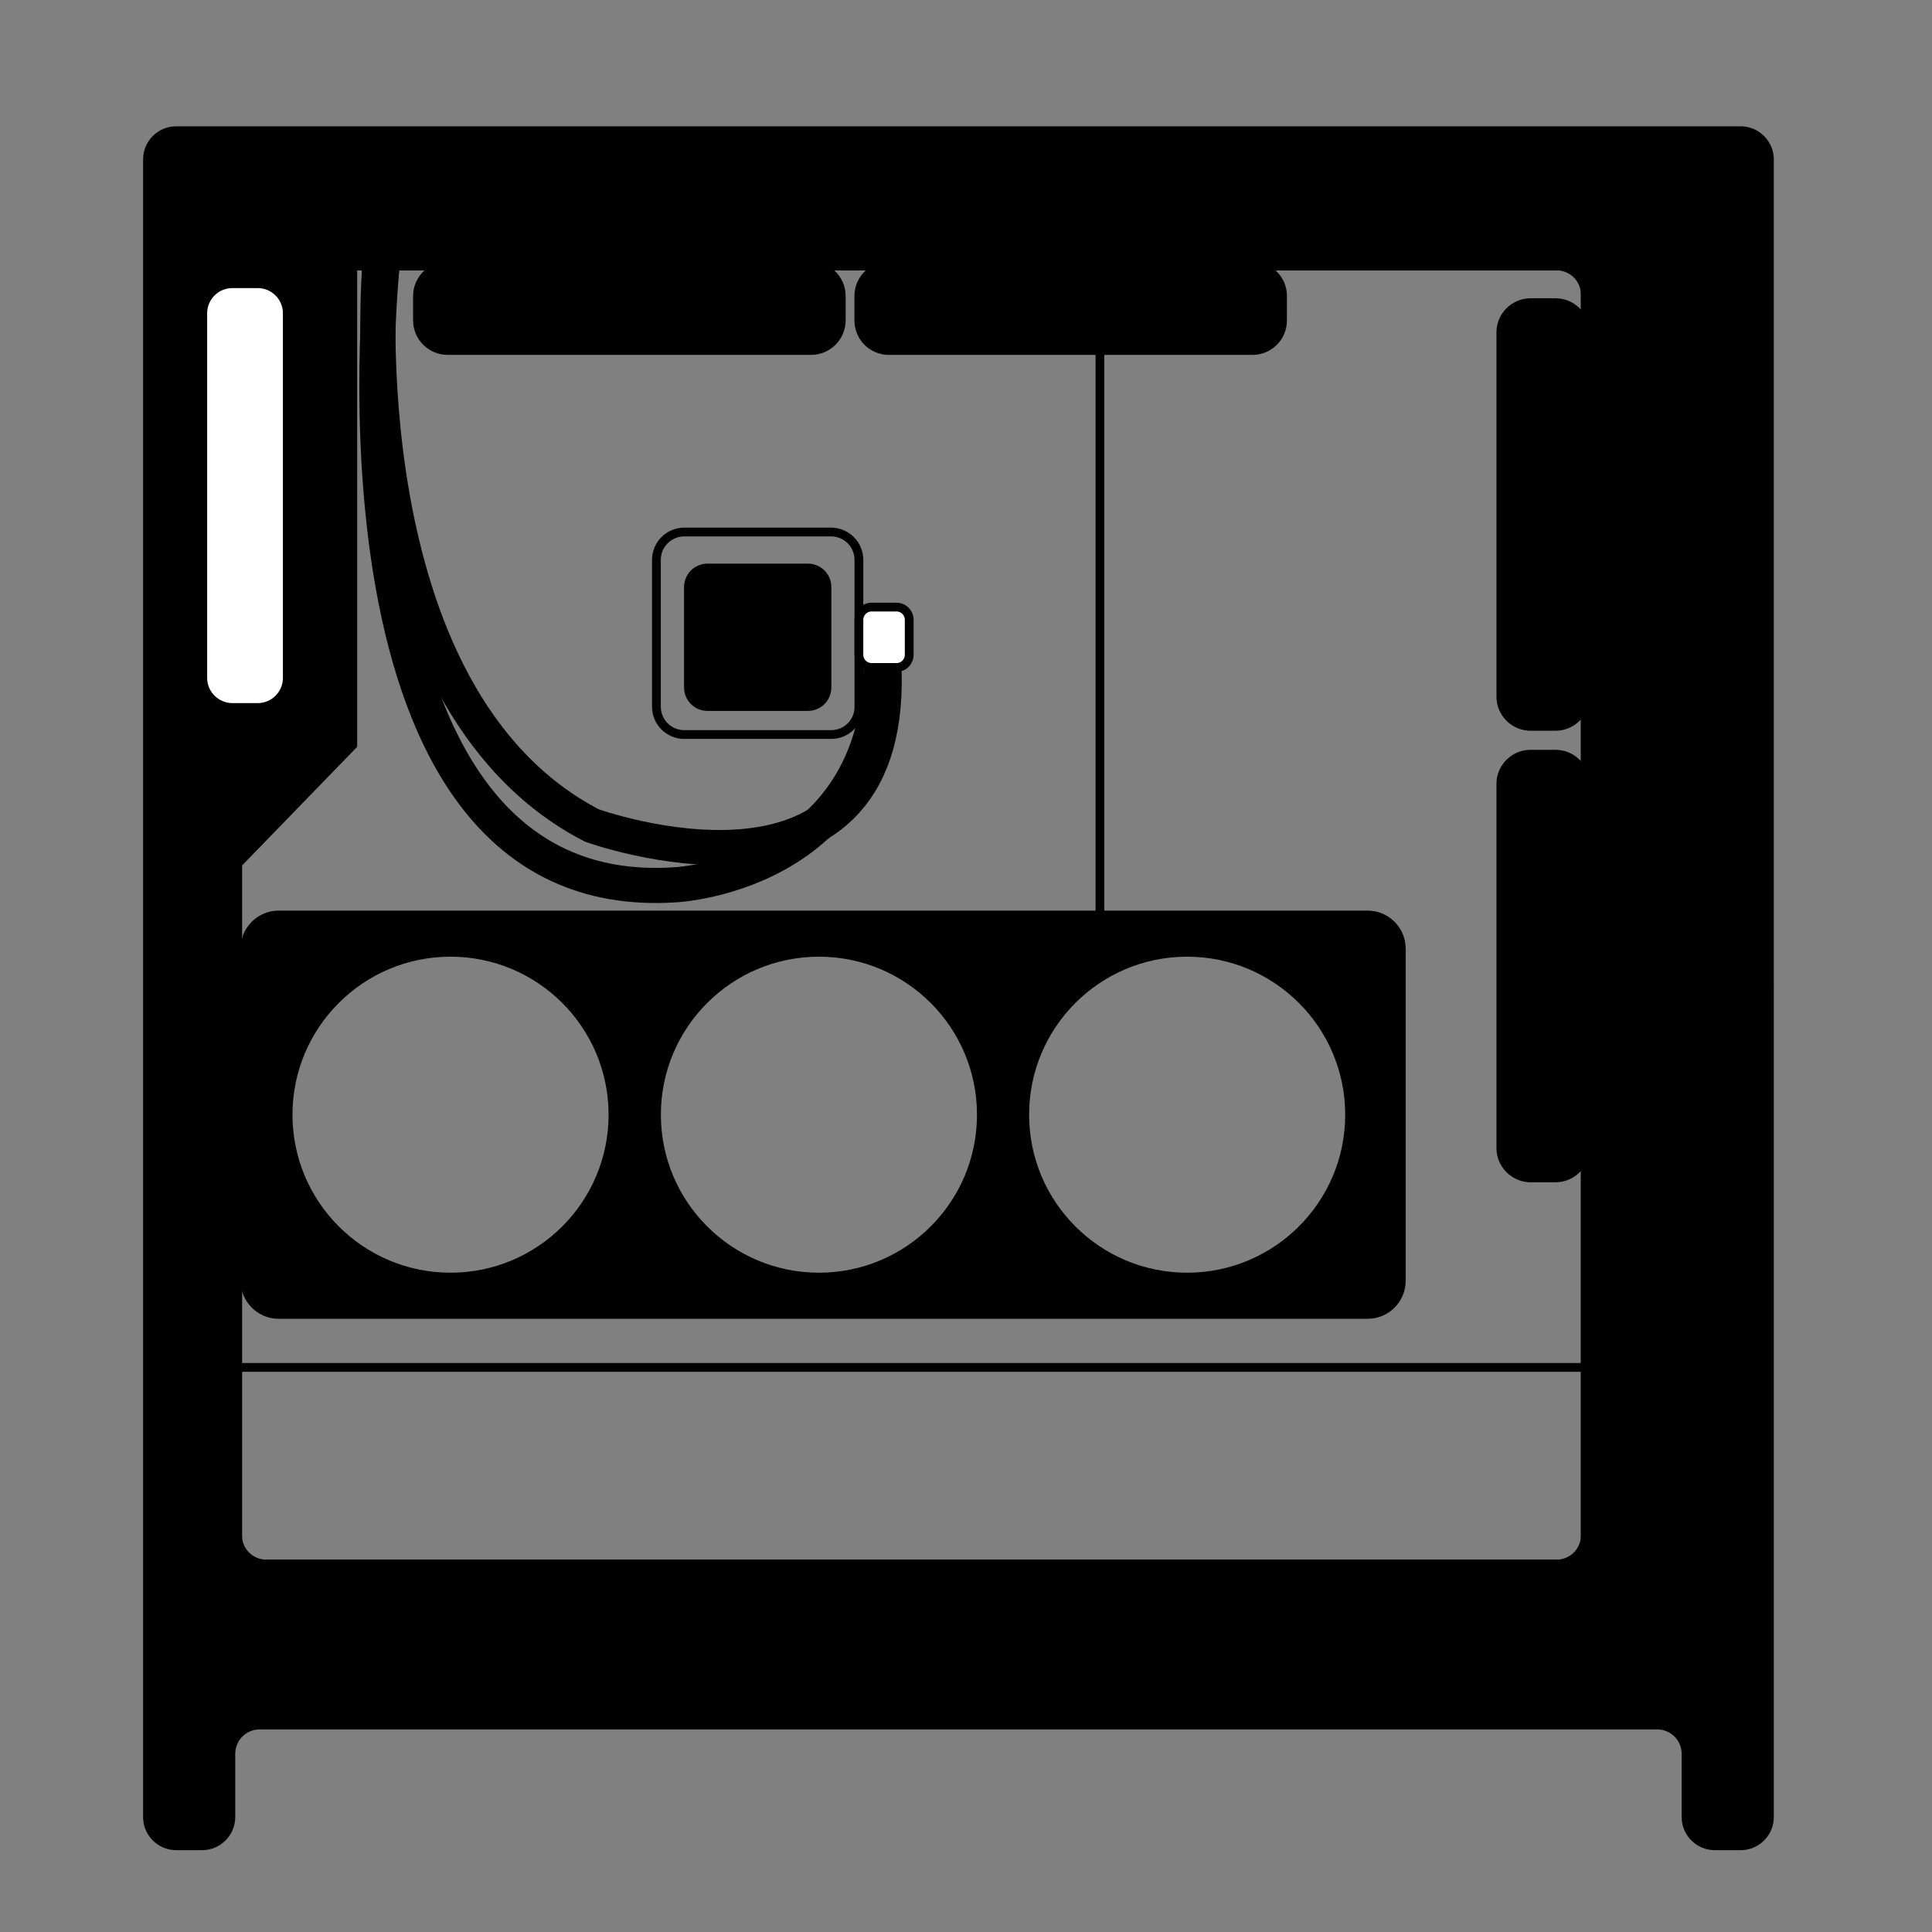 <?xml version="1.0" encoding="utf-8"?>
<svg version="1.1" id="Layer_1" xmlns="http://www.w3.org/2000/svg" xmlns:xlink="http://www.w3.org/1999/xlink" x="0px" y="0px"
	 viewBox="0 0 220.1 220.1" style="enable-background:new 0 0 220.1 220.1;" xml:space="preserve">
<rect x="0" y="0" width="220.1" height="220.1" fill="#808080" stroke="none"/>
<style type="text/css">
	.pc-st0{stroke:#000000;stroke-miterlimit:10;}
	.pc-st1{fill:none;stroke:#000000;stroke-miterlimit:10;}
	.pc-st2{fill:#FFFFFF;stroke:#000000;stroke-miterlimit:10;}
	.pc-st3{fill:none;stroke:#000000;stroke-width:4;stroke-miterlimit:10;}
</style>
<g>
	<polygon class="pc-st0" points="40.19,30.3 40.19,84.88 27.07,98.4 27.07,30.3 	"/>

	<path class="pc-st0" d="M16.8,18.17V207c0,1.81,1.47,3.28,3.28,3.28h2.94c1.81,0,3.28-1.47,3.28-3.28v-7.2c0-1.81,1.47-3.28,3.28-3.28
		h159.22c1.81,0,3.28,1.47,3.28,3.28v7.2c0,1.81,1.47,3.28,3.28,3.28h2.94c1.81,0,3.28-1.47,3.28-3.28V18.17
		c0-1.81-1.47-3.28-3.28-3.28H20.07C18.26,14.89,16.8,16.36,16.8,18.17z M177.33,178.18H30.34c-1.81,0-3.28-1.47-3.28-3.28V33.58
		c0-1.81,1.47-3.28,3.28-3.28h146.99c1.81,0,3.28,1.47,3.28,3.28V174.9C180.61,176.71,179.14,178.18,177.33,178.18z"/>
	<rect x="27.07" y="30.3" class="pc-st1" width="153.54" height="147.88"/>
	<rect x="27.07" y="30.3" class="pc-st1" width="153.54" height="147.88"/>
	<path class="pc-st0" d="M155.81,104.24H31.74c-2.11,0-3.83,1.72-3.83,3.83v37.84c0,2.11,1.72,3.83,3.83,3.83h124.07
		c2.11,0,3.83-1.72,3.83-3.83v-37.84C159.64,105.96,157.93,104.24,155.81,104.24z M51.33,145.49c-10.22,0-18.51-8.28-18.51-18.5
		c0-10.22,8.29-18.5,18.51-18.5c10.21,0,18.5,8.28,18.5,18.5C69.83,137.21,61.54,145.49,51.33,145.49z M93.3,145.49
		c-10.22,0-18.51-8.28-18.51-18.5c0-10.22,8.29-18.5,18.51-18.5c10.22,0,18.5,8.28,18.5,18.5
		C111.8,137.21,103.52,145.49,93.3,145.49z M135.24,145.49c-10.22,0-18.5-8.28-18.5-18.5c0-10.22,8.28-18.5,18.5-18.5
		c10.22,0,18.51,8.28,18.51,18.5C153.75,137.21,145.46,145.49,135.24,145.49z"/>
	<polyline class="pc-st1" points="102.38,155.78 180.61,155.78 27.07,155.78 	"/>
	<path class="pc-st0" d="M92.4,39.93H51c-1.9,0-3.44-1.54-3.44-3.44v-2.76c0-1.9,1.54-3.44,3.44-3.44h41.4c1.9,0,3.44,1.54,3.44,3.44
		v2.76C95.84,38.39,94.3,39.93,92.4,39.93z"/>
	<path class="pc-st0" d="M142.7,39.93h-41.45c-1.88,0-3.41-1.53-3.41-3.41v-2.81c0-1.88,1.53-3.41,3.41-3.41h41.45
		c1.88,0,3.41,1.53,3.41,3.41v2.81C146.11,38.4,144.58,39.93,142.7,39.93z"/>
	<path class="pc-st0" d="M170.98,79.35V37.87c0-1.87,1.52-3.39,3.39-3.39h2.84c1.87,0,3.39,1.52,3.39,3.39v41.49
		c0,1.87-1.52,3.39-3.39,3.39h-2.84C172.5,82.75,170.98,81.23,170.98,79.35z"/>
	<path class="pc-st0" d="M170.98,130.79V89.31c0-1.87,1.52-3.39,3.39-3.39h2.84c1.87,0,3.39,1.52,3.39,3.39v41.49
		c0,1.87-1.52,3.39-3.39,3.39h-2.84C172.5,134.18,170.98,132.66,170.98,130.79z"/>
	<path class="pc-st1" d="M94.69,83.68H77.95c-1.75,0-3.17-1.42-3.17-3.17V63.78c0-1.75,1.42-3.17,3.17-3.17h16.73
		c1.75,0,3.17,1.42,3.17,3.17v5.39v11.35C97.86,82.27,96.44,83.68,94.69,83.68z"/>




	<path class="pc-st2" d="M23.1,77.23V35.69c0-1.86,1.51-3.37,3.37-3.37h2.89c1.86,0,3.37,1.51,3.37,3.37v41.54
		c0,1.86-1.51,3.37-3.37,3.37h-2.89C24.61,80.59,23.1,79.09,23.1,77.23z"/>
	<line class="pc-st1" x1="125.31" y1="39.93" x2="125.31" y2="104.24"/>
	<path class="pc-st3" d="M43.53,30.3c0,0-7.85,73.23,33.38,70.5c0,0,26.18-1.2,23.24-29.78"/>
	<path class="pc-st3" d="M43.27,30.3c0,0-4.24,49.01,24.15,63.74c0,0,34.11,12.32,33.3-17.56"/>
	<path class="pc-st2" d="M102.14,76.04H99.3c-0.8,0-1.45-0.65-1.45-1.45v-3.98c0-0.8,0.65-1.45,1.45-1.45h2.83
		c0.8,0,1.45,0.65,1.45,1.45v3.98C103.58,75.39,102.94,76.04,102.14,76.04z"/>
	<path class="pc-st0" d="M92.04,80.49H80.6c-1.2,0-2.17-0.97-2.17-2.17V66.88c0-1.2,0.97-2.17,2.17-2.17h11.44
		c1.2,0,2.17,0.97,2.17,2.17v3.68v7.76C94.21,79.52,93.24,80.49,92.04,80.49z"/>
</g>
<g>
</g>
<g>
</g>
<g>
</g>
<g>
</g>
<g>
</g>
<g>
</g>
</svg>
